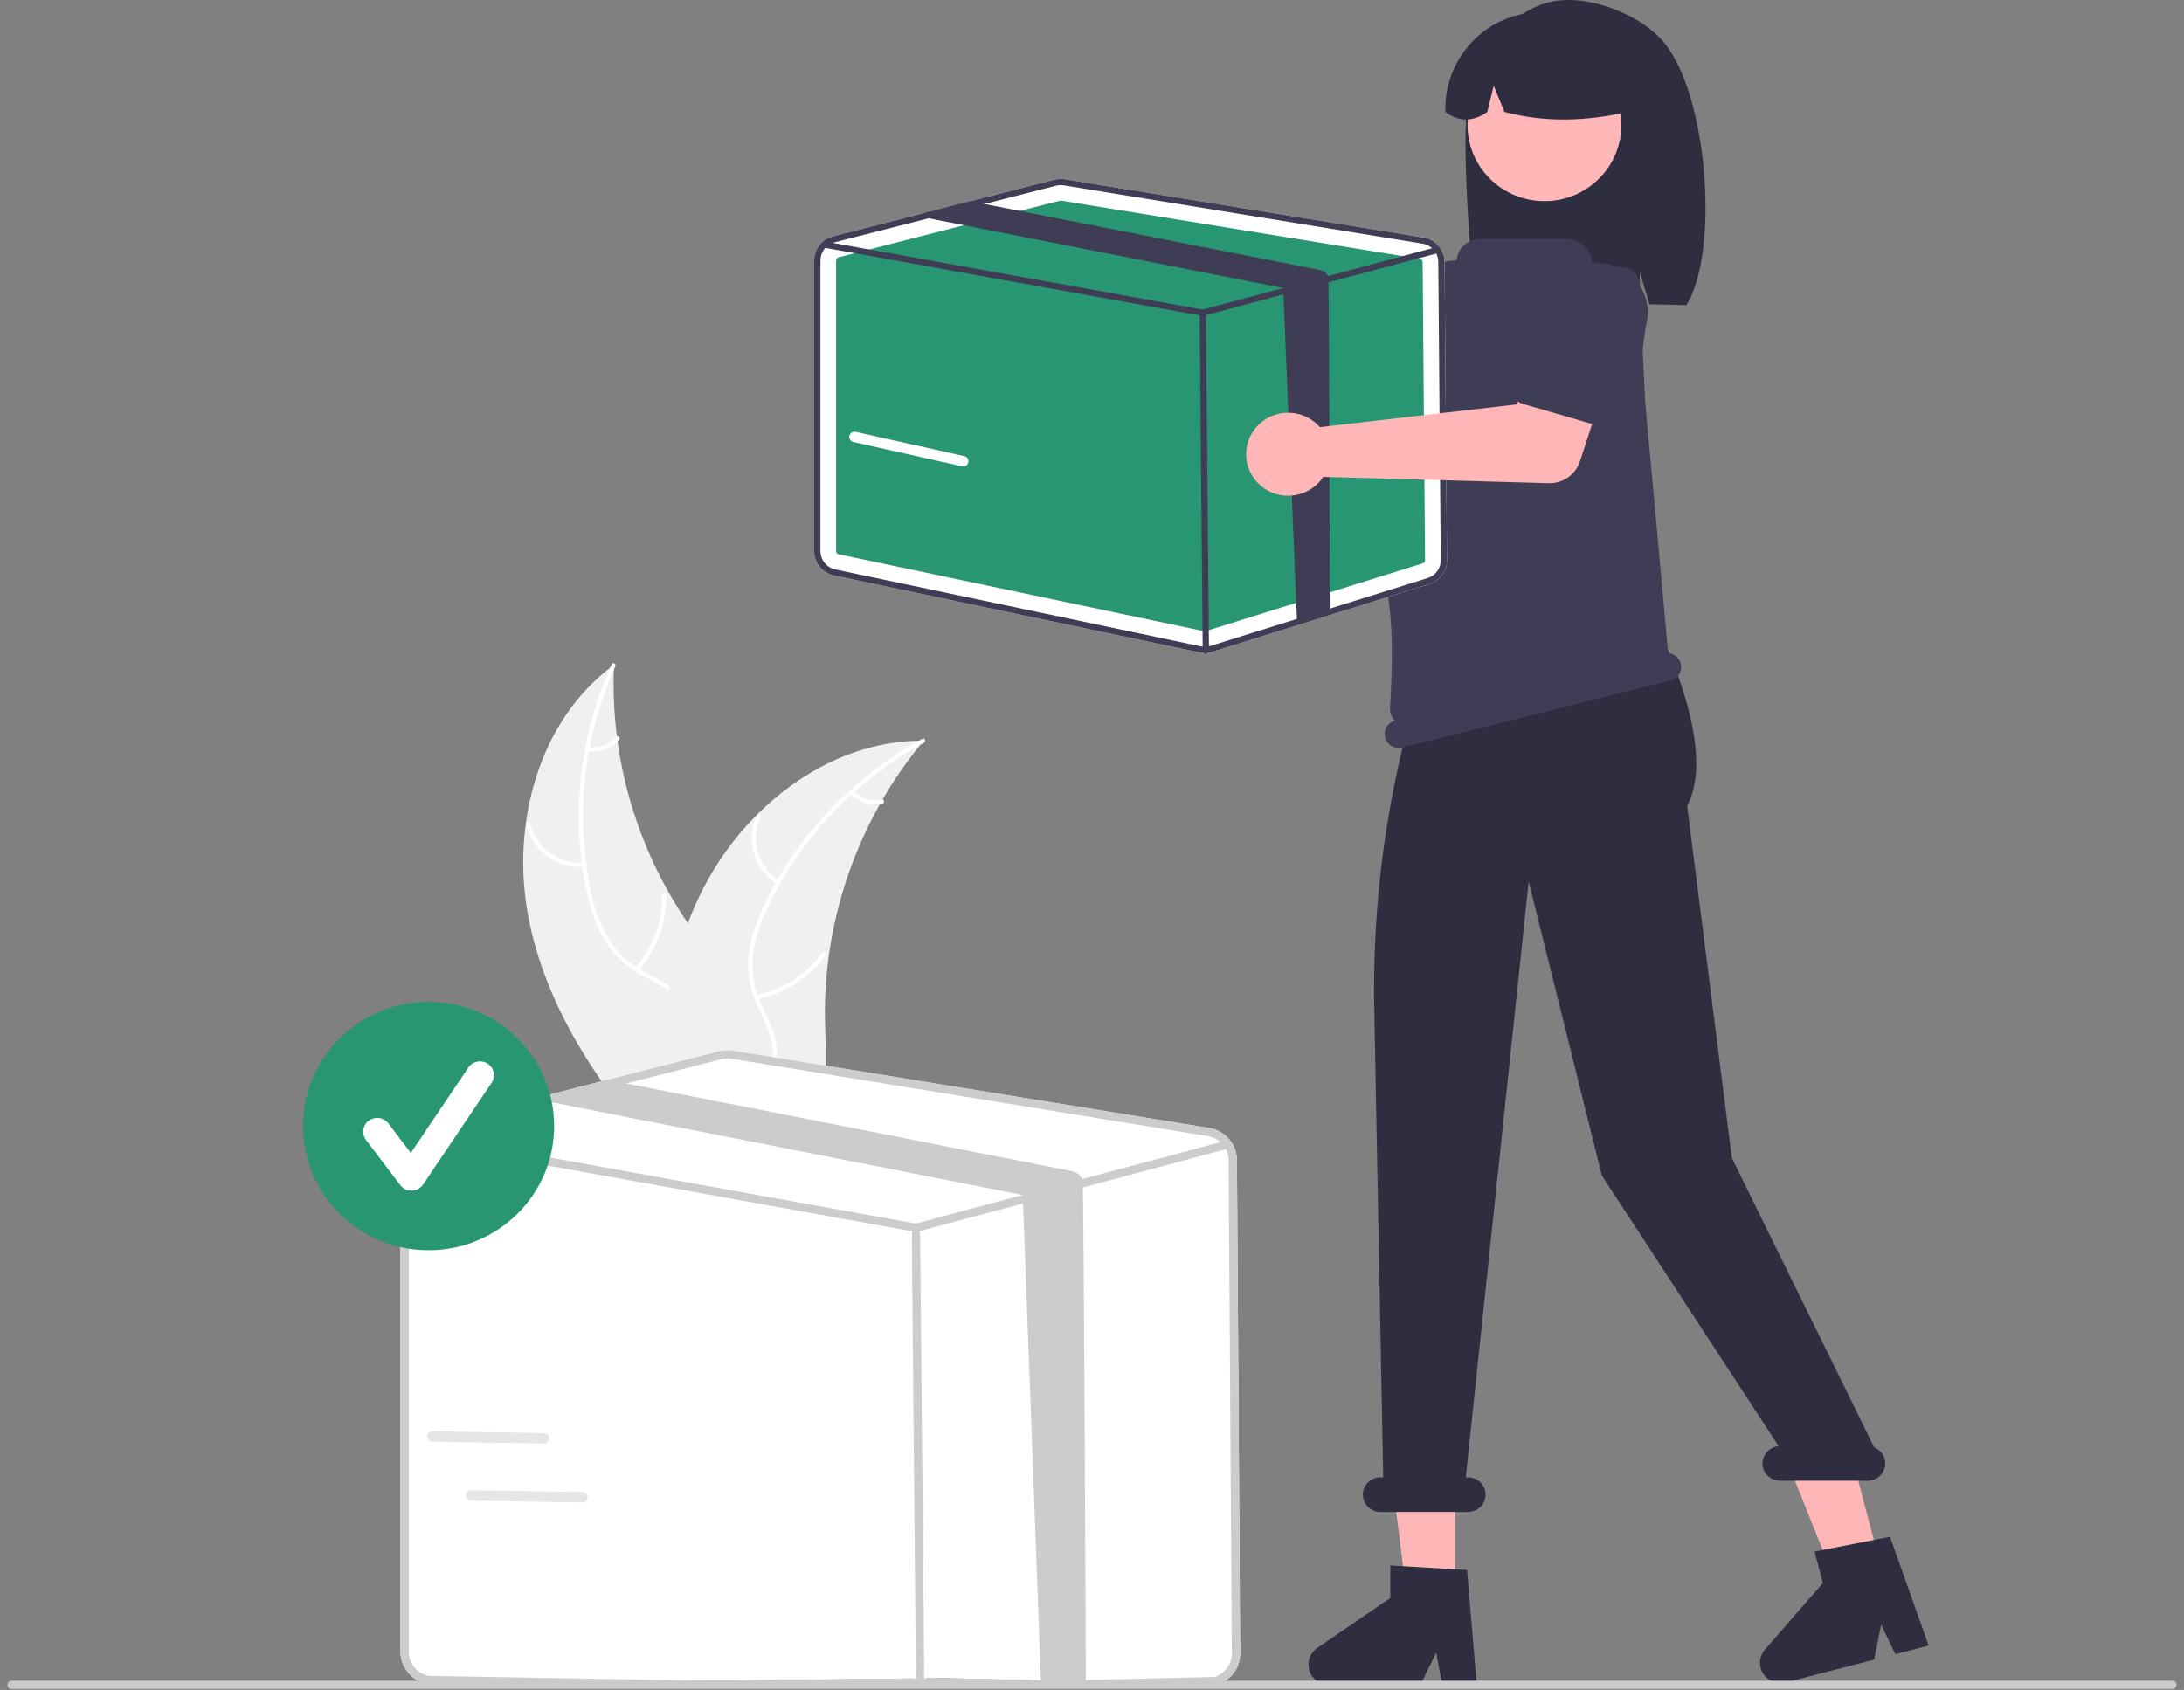 <svg width="146" height="113" viewBox="0 0 146 113" fill="none" xmlns="http://www.w3.org/2000/svg">
<rect x="0" y="0" width="146" height="113" fill="#808080" stroke="none"/>
<g clip-path="url(#clip0_3132_92210)">
<path d="M35.312 61.267C34.155 55.139 35.977 48.168 41.041 44.459C40.754 51.232 42.897 57.887 47.092 63.247C48.718 65.308 50.743 67.433 50.68 70.047C50.641 71.673 49.752 73.188 48.58 74.33C47.409 75.471 45.965 76.294 44.54 77.104L44.318 77.446C40.138 72.781 36.469 67.395 35.312 61.267Z" fill="#F0F0F0"/>
<path d="M41.133 44.553C39.005 49.264 38.432 54.518 39.495 59.569C39.704 60.661 40.086 61.713 40.626 62.687C41.184 63.619 41.983 64.386 42.941 64.909C43.825 65.414 44.788 65.829 45.532 66.538C45.908 66.907 46.2 67.35 46.391 67.838C46.581 68.326 46.665 68.849 46.637 69.371C46.601 70.675 46.094 71.888 45.557 73.058C44.96 74.356 44.319 75.695 44.358 77.155C44.363 77.332 44.085 77.329 44.081 77.153C44.013 74.613 45.869 72.573 46.283 70.136C46.476 68.998 46.323 67.797 45.515 66.915C44.809 66.144 43.816 65.715 42.917 65.211C41.974 64.715 41.169 63.998 40.571 63.122C39.982 62.179 39.56 61.143 39.323 60.059C38.748 57.628 38.564 55.123 38.777 52.635C39.004 49.795 39.72 47.013 40.894 44.412C40.967 44.251 41.205 44.393 41.133 44.553L41.133 44.553Z" fill="white"/>
<path d="M39.056 57.963C38.175 58.024 37.301 57.774 36.589 57.256C35.878 56.739 35.375 55.988 35.172 55.138C35.131 54.966 35.4 54.895 35.44 55.068C35.629 55.859 36.096 56.559 36.76 57.039C37.423 57.52 38.239 57.75 39.059 57.688C39.237 57.675 39.233 57.95 39.056 57.963Z" fill="white"/>
<path d="M42.459 64.711C43.655 63.373 44.297 61.638 44.258 59.853C44.254 59.676 44.531 59.679 44.535 59.856C44.573 61.714 43.901 63.517 42.654 64.907C42.535 65.039 42.341 64.842 42.459 64.711V64.711Z" fill="white"/>
<path d="M39.329 49.965C39.675 50.012 40.027 49.972 40.354 49.851C40.68 49.73 40.971 49.53 41.201 49.27C41.318 49.136 41.512 49.333 41.395 49.466C41.14 49.752 40.819 49.972 40.458 50.107C40.097 50.242 39.709 50.288 39.326 50.24C39.29 50.238 39.255 50.223 39.23 50.197C39.204 50.172 39.19 50.137 39.189 50.101C39.189 50.065 39.204 50.03 39.231 50.005C39.257 49.979 39.292 49.965 39.329 49.965H39.329Z" fill="white"/>
<path d="M61.749 49.528C61.678 49.613 61.608 49.699 61.537 49.787C60.592 50.942 59.742 52.172 58.998 53.464C58.938 53.563 58.88 53.664 58.824 53.764C57.063 56.895 55.906 60.322 55.41 63.872C55.214 65.284 55.127 66.709 55.15 68.135C55.181 70.103 55.373 72.235 54.763 74.046C54.702 74.236 54.629 74.421 54.544 74.602L44.756 77.687C44.73 77.683 44.705 77.681 44.679 77.677L44.294 77.818C44.288 77.745 44.283 77.669 44.276 77.595C44.272 77.552 44.271 77.509 44.267 77.467C44.265 77.438 44.263 77.409 44.26 77.384C44.259 77.374 44.259 77.365 44.259 77.357C44.255 77.332 44.255 77.307 44.252 77.284C44.223 76.857 44.196 76.43 44.174 76.002C44.173 75.999 44.173 75.999 44.175 75.997C44.007 72.733 44.113 69.426 44.722 66.24C44.741 66.144 44.758 66.046 44.781 65.949C45.064 64.515 45.465 63.106 45.98 61.736C46.265 60.987 46.587 60.252 46.947 59.535C47.879 57.685 49.1 55.991 50.565 54.516C53.485 51.575 57.323 49.592 61.435 49.529C61.54 49.528 61.643 49.527 61.749 49.528Z" fill="#F0F0F0"/>
<path d="M61.767 49.657C57.201 52.151 53.546 56.005 51.321 60.671C50.823 61.667 50.488 62.735 50.327 63.834C50.205 64.91 50.376 65.999 50.823 66.987C51.222 67.917 51.738 68.823 51.901 69.832C51.976 70.35 51.94 70.878 51.795 71.381C51.65 71.884 51.399 72.351 51.059 72.752C50.237 73.772 49.094 74.438 47.953 75.052C46.686 75.733 45.359 76.421 44.502 77.61C44.398 77.754 44.178 77.586 44.282 77.442C45.774 75.374 48.497 74.851 50.31 73.151C51.157 72.358 51.766 71.308 51.658 70.123C51.562 69.086 51.031 68.152 50.62 67.214C50.169 66.256 49.963 65.204 50.018 64.149C50.122 63.045 50.415 61.967 50.885 60.96C51.906 58.677 53.284 56.567 54.967 54.707C56.877 52.574 59.141 50.78 61.662 49.402C61.818 49.317 61.922 49.572 61.767 49.657Z" fill="white"/>
<path d="M51.948 59.127C51.207 58.651 50.662 57.931 50.408 57.094C50.155 56.257 50.211 55.358 50.566 54.558C50.638 54.397 50.895 54.5 50.823 54.662C50.491 55.406 50.439 56.244 50.677 57.023C50.914 57.801 51.425 58.471 52.117 58.91C52.268 59.005 52.097 59.222 51.948 59.127H51.948Z" fill="white"/>
<path d="M50.559 66.543C52.328 66.187 53.896 65.184 54.951 63.735C55.056 63.591 55.275 63.759 55.171 63.903C54.07 65.409 52.436 66.449 50.595 66.815C50.419 66.85 50.384 66.577 50.559 66.543V66.543Z" fill="white"/>
<path d="M57.033 52.904C57.281 53.147 57.586 53.326 57.921 53.424C58.255 53.521 58.609 53.535 58.951 53.464C59.126 53.427 59.16 53.7 58.987 53.737C58.609 53.813 58.218 53.797 57.848 53.69C57.478 53.583 57.14 53.388 56.864 53.122C56.835 53.099 56.817 53.066 56.812 53.031C56.808 52.995 56.817 52.959 56.838 52.929C56.861 52.901 56.894 52.882 56.931 52.877C56.967 52.872 57.004 52.882 57.033 52.904V52.904Z" fill="white"/>
<path d="M77.124 16.019C77.156 16.161 77.178 16.306 77.188 16.452L88.663 23.002L91.453 21.413L94.427 25.265L89.765 28.552C89.388 28.818 88.935 28.955 88.472 28.944C88.01 28.933 87.564 28.774 87.201 28.491L75.367 19.254C74.833 19.45 74.251 19.48 73.7 19.34C73.148 19.201 72.652 18.899 72.278 18.474C71.904 18.049 71.67 17.521 71.607 16.961C71.543 16.401 71.654 15.836 71.923 15.339C72.193 14.843 72.609 14.44 73.115 14.183C73.622 13.926 74.196 13.828 74.761 13.902C75.325 13.976 75.854 14.218 76.276 14.596C76.698 14.974 76.994 15.47 77.124 16.019V16.019Z" fill="#FFB6B6"/>
<path d="M88.823 22.279C88.859 22.112 88.932 21.955 89.035 21.818C89.139 21.681 89.271 21.568 89.422 21.486L94.721 18.63C95.426 18.103 96.314 17.875 97.19 17.995C98.065 18.114 98.857 18.573 99.391 19.27C99.926 19.966 100.159 20.844 100.04 21.711C99.921 22.578 99.46 23.362 98.757 23.892L94.511 28.16C94.389 28.282 94.243 28.377 94.082 28.438C93.92 28.498 93.747 28.524 93.575 28.513C93.403 28.502 93.235 28.454 93.083 28.373C92.931 28.291 92.798 28.179 92.694 28.042L89.038 23.247C88.934 23.11 88.861 22.953 88.824 22.786C88.787 22.619 88.786 22.446 88.823 22.279Z" fill="#3F3D56"/>
<path d="M98.288 5.675C99.051 3.272 100.784 1.067 103.181 0.255C105.579 -0.558 109.09 0.68 110.892 2.457C114.189 5.708 114.993 16.876 112.728 20.405C112.278 20.381 110.723 20.364 110.267 20.347L109.622 18.22V20.326C106.063 20.217 102.357 20.285 98.65 20.356C98.318 17.857 97.526 8.079 98.288 5.675Z" fill="#2F2E41"/>
<path d="M97.268 106.565H94.022L92.478 94.176L97.269 94.177L97.268 106.565Z" fill="#FFB6B6"/>
<path d="M125.687 104.568L122.545 105.378L117.892 93.775L122.529 92.58L125.687 104.568Z" fill="#FFB6B6"/>
<path d="M107.797 30.476L108.532 32.368L108.385 34.261L93.989 39.194L94.703 30.913L96.322 29.02L107.797 30.476Z" fill="#FFB6B6"/>
<path d="M103.245 13.449C106.084 13.449 108.386 11.171 108.386 8.362C108.386 5.552 106.084 3.275 103.245 3.275C100.405 3.275 98.103 5.552 98.103 8.362C98.103 11.171 100.405 13.449 103.245 13.449Z" fill="#FFB7B7"/>
<path d="M99.712 1.738C100.7 1.142 101.831 0.819 102.988 0.804C104.145 0.789 105.285 1.082 106.289 1.652C107.292 2.222 108.122 3.048 108.693 4.044C109.263 5.04 109.552 6.169 109.531 7.314C106.728 8.023 103.741 8.319 100.576 7.485L99.852 5.733L99.426 7.486C98.457 8.16 97.523 8.159 96.622 7.482C96.584 6.341 96.849 5.21 97.391 4.202C97.933 3.193 98.734 2.344 99.712 1.738Z" fill="#2F2E41"/>
<path d="M98.72 112.663H96.417L96.006 110.512L94.953 112.663H88.843C88.55 112.663 88.265 112.571 88.029 112.399C87.793 112.227 87.619 111.986 87.532 111.709C87.445 111.432 87.449 111.135 87.545 110.862C87.64 110.588 87.822 110.351 88.062 110.187L92.942 106.853V104.677L98.073 104.981L98.72 112.663Z" fill="#2F2E41"/>
<path d="M128.931 110.033L126.702 110.608L125.756 108.629L125.285 110.974L119.373 112.498C119.09 112.571 118.79 112.553 118.518 112.446C118.246 112.338 118.016 112.148 117.861 111.902C117.706 111.656 117.635 111.368 117.657 111.079C117.68 110.79 117.795 110.516 117.987 110.296L121.858 105.853L121.303 103.748L126.346 102.76L128.931 110.033Z" fill="#2F2E41"/>
<path d="M125.288 96.777L115.773 77.427L112.785 53.876C114.845 50.092 111.02 42.392 111.02 42.392V39.159L96.203 41.924V41.924C93.172 50.102 91.703 58.766 91.869 67.474L92.466 98.78H92.278C91.968 98.78 91.67 98.902 91.45 99.12C91.23 99.337 91.107 99.632 91.107 99.94C91.107 100.247 91.23 100.542 91.45 100.759C91.67 100.977 91.968 101.099 92.278 101.099H98.138C98.449 101.099 98.747 100.977 98.966 100.759C99.186 100.542 99.31 100.247 99.31 99.94C99.31 99.632 99.186 99.337 98.966 99.12C98.747 98.902 98.449 98.78 98.138 98.78H97.987L102.193 58.954L107.084 78.607L118.903 96.703C118.602 96.726 118.321 96.864 118.12 97.088C117.919 97.311 117.814 97.603 117.826 97.902C117.838 98.201 117.967 98.484 118.185 98.691C118.404 98.898 118.695 99.013 118.997 99.012H124.856C125.129 99.012 125.393 98.919 125.603 98.747C125.813 98.575 125.956 98.336 126.007 98.072C126.058 97.807 126.015 97.532 125.883 97.296C125.752 97.06 125.542 96.876 125.288 96.777H125.288Z" fill="#2F2E41"/>
<path d="M112.359 44.374H112.359C112.311 44.184 112.203 44.015 112.051 43.891C111.899 43.766 111.711 43.692 111.515 43.679C111.319 41.47 110.029 27.302 109.98 26.886L109.978 26.869L109.604 18.971C109.591 18.685 109.471 18.413 109.267 18.208C109.064 18.003 108.792 17.879 108.502 17.861L106.528 17.733C106.501 17.732 106.476 17.721 106.457 17.702C106.438 17.682 106.427 17.657 106.427 17.63C106.427 17.414 106.385 17.201 106.301 17.001C106.218 16.802 106.095 16.621 105.941 16.469C105.787 16.316 105.604 16.195 105.403 16.113C105.202 16.03 104.986 15.988 104.768 15.988H98.925C98.546 15.988 98.181 16.125 97.897 16.372C97.613 16.62 97.431 16.962 97.383 17.334C97.381 17.359 97.369 17.383 97.349 17.4C97.33 17.417 97.305 17.426 97.278 17.425L97.278 17.425C96.614 17.412 95.967 17.634 95.455 18.052C94.942 18.47 94.598 19.056 94.485 19.703C93.686 24.302 92.085 34.738 92.877 40.541C93.153 42.56 93.027 45.598 92.923 47.288C92.913 47.452 92.935 47.615 92.989 47.77C93.042 47.925 93.126 48.068 93.236 48.19C93.003 48.257 92.805 48.41 92.684 48.618C92.563 48.826 92.529 49.072 92.588 49.305H92.588C92.648 49.543 92.803 49.748 93.016 49.874C93.23 50.001 93.485 50.038 93.726 49.977L111.68 45.5C111.921 45.44 112.128 45.287 112.255 45.076C112.383 44.865 112.42 44.612 112.359 44.374Z" fill="#3F3D56"/>
<path d="M82.687 77.575C82.683 77.056 82.495 76.555 82.154 76.162C81.813 75.768 81.342 75.506 80.825 75.423L48.993 70.251C48.688 70.201 48.376 70.215 48.076 70.291L40.616 72.2L36.336 73.296L28.437 75.316C27.96 75.439 27.538 75.714 27.237 76.1C26.935 76.485 26.772 76.959 26.771 77.446V110.446C26.774 110.949 26.95 111.436 27.27 111.827C27.59 112.218 28.035 112.49 28.532 112.596L60.954 112.233C61.106 112.265 61.261 112.281 61.417 112.281C61.644 112.281 61.87 112.247 62.086 112.18L81.349 112.654C81.803 112.514 82.2 112.232 82.48 111.851C82.76 111.47 82.909 111.01 82.903 110.539L82.687 77.575Z" fill="white"/>
<path d="M82.687 77.575C82.683 77.056 82.495 76.555 82.154 76.162C81.813 75.768 81.342 75.506 80.825 75.423L48.993 70.251C48.688 70.201 48.376 70.215 48.076 70.291L40.616 72.2L36.336 73.296L28.437 75.316C27.96 75.439 27.538 75.714 27.237 76.1C26.935 76.485 26.772 76.959 26.771 77.446V110.446C26.774 110.949 26.95 111.436 27.27 111.827C27.59 112.218 28.035 112.49 28.532 112.596L60.954 112.233C61.106 112.265 61.261 112.281 61.417 112.281C61.644 112.281 61.87 112.247 62.086 112.18L81.349 112.654C81.803 112.514 82.2 112.232 82.48 111.851C82.76 111.47 82.909 111.01 82.903 110.539L82.687 77.575ZM81.182 112.13L61.919 112.583C61.645 112.668 61.352 112.682 61.071 112.623L28.647 112.059C28.274 111.979 27.94 111.775 27.701 111.482C27.461 111.189 27.329 110.823 27.327 110.446V77.446C27.328 77.109 27.433 76.779 27.628 76.502C27.823 76.225 28.1 76.014 28.421 75.897C28.471 75.879 28.523 75.863 28.576 75.85L36.933 73.712L41.874 72.447L48.215 70.825C48.351 70.789 48.491 70.771 48.632 70.772C48.723 70.772 48.813 70.779 48.903 70.794L80.734 75.965C80.99 76.007 81.233 76.107 81.443 76.257C81.653 76.408 81.825 76.605 81.945 76.832C82.066 77.063 82.129 77.319 82.131 77.578L82.348 110.542C82.352 110.896 82.24 111.241 82.031 111.527C81.82 111.813 81.523 112.024 81.182 112.13Z" fill="#CCCCCC"/>
<path d="M81.945 76.832C81.924 76.846 81.9 76.857 81.875 76.864L72.512 79.368L69.598 80.147L61.308 82.363C61.284 82.369 61.26 82.372 61.236 82.372C61.219 82.372 61.202 82.371 61.186 82.369L27.759 76.339L27.648 76.319C27.576 76.306 27.512 76.264 27.47 76.204C27.428 76.144 27.412 76.07 27.425 75.999C27.438 75.927 27.48 75.863 27.54 75.822C27.601 75.78 27.675 75.764 27.748 75.776L28.421 75.897L61.224 81.815L68.369 79.905L72.366 78.836L81.584 76.37L81.731 76.332C81.794 76.315 81.861 76.321 81.92 76.349C81.98 76.376 82.027 76.424 82.055 76.482C82.062 76.496 82.068 76.511 82.072 76.526C82.087 76.584 82.083 76.645 82.06 76.7C82.037 76.755 81.997 76.802 81.945 76.832Z" fill="#CCCCCC"/>
<path d="M61.514 112.345C61.361 112.345 61.237 112.224 61.236 113L60.958 83.027C60.956 81.948 61.08 81.824 61.233 81.822H61.236C61.388 81.822 61.512 81.944 61.514 83.022L61.792 112.995C61.793 112.219 61.67 112.343 61.516 112.345H61.514Z" fill="#CCCCCC"/>
<path d="M72.591 112.693L69.598 112.724L68.369 79.905L37.024 73.734C36.993 73.729 36.963 73.722 36.933 73.712C36.692 73.644 36.482 73.498 36.336 73.296L40.616 72.2L41.874 72.447L71.617 78.301C71.774 78.331 71.922 78.395 72.051 78.487C72.18 78.58 72.288 78.699 72.366 78.836C72.459 78.996 72.589 112.502 72.591 112.693Z" fill="#CCCCCC"/>
<path d="M96.568 17.505C96.566 17.114 96.423 16.736 96.166 16.439C95.909 16.143 95.555 15.945 95.165 15.883L71.175 11.985C70.945 11.947 70.71 11.958 70.484 12.015L64.862 13.454L61.636 14.28L55.683 15.802C55.324 15.895 55.005 16.102 54.778 16.393C54.551 16.684 54.428 17.041 54.428 17.408V36.861C54.429 37.24 54.562 37.607 54.803 37.902C55.044 38.196 55.38 38.401 55.754 38.481L80.189 43.625C80.304 43.649 80.421 43.661 80.538 43.661C80.709 43.661 80.879 43.636 81.042 43.585L95.56 39.049C95.903 38.943 96.201 38.731 96.413 38.444C96.624 38.157 96.736 37.81 96.731 37.455L96.568 17.505Z" fill="white"/>
<path d="M70.903 13.414C70.886 13.414 70.869 13.416 70.852 13.42L56.051 17.207C56.006 17.219 55.966 17.245 55.938 17.281C55.909 17.317 55.894 17.362 55.894 17.407V36.86C55.894 36.907 55.91 36.953 55.941 36.99C55.971 37.027 56.013 37.053 56.059 37.062L80.495 42.206C80.53 42.214 80.567 42.212 80.601 42.201L95.119 37.665C95.162 37.652 95.199 37.626 95.225 37.59C95.252 37.554 95.266 37.511 95.265 37.466L95.102 17.516C95.102 17.467 95.084 17.42 95.052 17.383C95.02 17.346 94.976 17.321 94.927 17.314L70.937 13.416C70.926 13.415 70.915 13.414 70.903 13.414Z" fill="#289672"/>
<path d="M96.568 17.505C96.566 17.114 96.423 16.736 96.166 16.439C95.909 16.143 95.555 15.945 95.165 15.883L71.175 11.985C70.945 11.947 70.71 11.958 70.484 12.015L64.862 13.454L61.636 14.28L55.683 15.802C55.324 15.895 55.005 16.102 54.778 16.393C54.551 16.684 54.428 17.041 54.428 17.408V36.861C54.429 37.24 54.562 37.607 54.803 37.902C55.044 38.196 55.38 38.401 55.754 38.481L80.189 43.625C80.304 43.649 80.421 43.661 80.538 43.661C80.709 43.661 80.879 43.636 81.042 43.585L95.56 39.049C95.903 38.943 96.201 38.731 96.413 38.444C96.624 38.157 96.736 37.81 96.731 37.455L96.568 17.505ZM95.434 38.654L80.917 43.19C80.71 43.254 80.49 43.264 80.277 43.22L55.841 38.077C55.56 38.016 55.308 37.862 55.128 37.641C54.947 37.42 54.848 37.145 54.846 36.861V17.408C54.847 17.153 54.926 16.905 55.073 16.696C55.22 16.487 55.429 16.328 55.67 16.24C55.709 16.226 55.748 16.214 55.788 16.204L62.086 14.594L65.81 13.64L70.589 12.418C70.691 12.39 70.797 12.377 70.903 12.377C70.971 12.377 71.039 12.383 71.107 12.394L95.096 16.291C95.289 16.323 95.472 16.398 95.631 16.512C95.789 16.625 95.919 16.773 96.01 16.945C96.1 17.119 96.148 17.312 96.149 17.507L96.313 37.458C96.316 37.724 96.232 37.984 96.074 38.2C95.915 38.415 95.691 38.574 95.434 38.654V38.654Z" fill="#3F3D56"/>
<path d="M96.01 16.945C95.993 16.956 95.975 16.963 95.957 16.968L88.9 18.856L86.704 19.443L80.456 21.113C80.438 21.118 80.42 21.12 80.401 21.12C80.389 21.12 80.376 21.119 80.364 21.117L55.172 16.573L55.088 16.558C55.033 16.548 54.985 16.517 54.953 16.472C54.922 16.426 54.91 16.371 54.92 16.317C54.93 16.262 54.961 16.215 55.007 16.183C55.052 16.152 55.109 16.14 55.163 16.149L55.67 16.24L80.393 20.7L85.778 19.261L88.79 18.455L95.737 16.597L95.847 16.568C95.895 16.555 95.946 16.56 95.99 16.581C96.035 16.601 96.071 16.637 96.092 16.681C96.097 16.692 96.102 16.703 96.105 16.714C96.116 16.758 96.113 16.804 96.096 16.845C96.079 16.887 96.049 16.922 96.01 16.945Z" fill="#3F3D56"/>
<path d="M80.611 43.709C80.556 43.709 80.503 43.688 80.463 43.649C80.424 43.611 80.402 43.558 80.401 43.504L80.192 20.915C80.191 20.86 80.213 20.807 80.252 20.768C80.291 20.728 80.344 20.706 80.4 20.706H80.401C80.457 20.706 80.51 20.727 80.549 20.766C80.588 20.804 80.61 20.856 80.611 20.911L80.82 43.5C80.821 43.555 80.799 43.608 80.76 43.647C80.721 43.686 80.668 43.709 80.613 43.709H80.611Z" fill="#3F3D56"/>
<path d="M88.9 40.961L86.704 41.548L85.778 19.26L62.154 14.61C62.131 14.606 62.108 14.6 62.086 14.593C61.904 14.542 61.746 14.432 61.636 14.28L64.862 13.454L65.81 13.64L88.226 18.052C88.344 18.075 88.455 18.123 88.552 18.192C88.65 18.262 88.731 18.352 88.79 18.455C88.86 18.575 88.899 40.817 88.9 40.961Z" fill="#3F3D56"/>
<path d="M87.916 28.253C88.028 28.348 88.133 28.452 88.229 28.563L101.388 27.043L102.668 24.121L107.377 25.456L105.62 30.846C105.478 31.281 105.197 31.66 104.819 31.924C104.441 32.188 103.987 32.323 103.525 32.31L88.458 31.887C88.148 32.359 87.699 32.726 87.172 32.94C86.646 33.154 86.066 33.204 85.509 33.084C84.953 32.964 84.447 32.679 84.058 32.267C83.669 31.855 83.417 31.336 83.334 30.779C83.25 30.221 83.341 29.652 83.593 29.147C83.844 28.642 84.246 28.224 84.743 27.95C85.24 27.676 85.811 27.558 86.377 27.612C86.944 27.666 87.481 27.89 87.916 28.253Z" fill="#FFB6B6"/>
<path d="M101.08 26.369C101.008 26.213 100.971 26.044 100.972 25.873C100.972 25.702 101.01 25.534 101.082 25.378L103.611 19.958C103.859 19.119 104.434 18.412 105.208 17.991C105.983 17.57 106.895 17.471 107.744 17.714C108.593 17.958 109.31 18.524 109.737 19.29C110.165 20.055 110.268 20.957 110.024 21.798L109.191 27.73C109.167 27.899 109.107 28.061 109.014 28.205C108.921 28.349 108.798 28.472 108.653 28.565C108.508 28.657 108.344 28.718 108.173 28.743C108.002 28.767 107.828 28.755 107.662 28.707L101.836 27.018C101.67 26.97 101.517 26.887 101.386 26.775C101.256 26.663 101.151 26.524 101.08 26.369Z" fill="#3F3D56"/>
<path d="M145.221 112.934H0.779C0.705 112.934 0.634 112.905 0.582 112.853C0.53 112.801 0.501 112.731 0.501 112.658C0.501 112.585 0.53 112.515 0.582 112.463C0.634 112.411 0.705 112.382 0.779 112.382H145.221C145.295 112.382 145.366 112.411 145.418 112.463C145.471 112.515 145.5 112.585 145.5 112.658C145.5 112.731 145.471 112.802 145.418 112.853C145.366 112.905 145.295 112.934 145.221 112.934Z" fill="#CACACA"/>
<path d="M28.651 83.598C33.286 83.598 37.044 79.88 37.044 75.294C37.044 70.708 33.286 66.99 28.651 66.99C24.015 66.99 20.258 70.708 20.258 75.294C20.258 79.88 24.015 83.598 28.651 83.598Z" fill="#289672"/>
<path d="M27.506 79.615C27.361 79.615 27.218 79.582 27.088 79.518C26.959 79.454 26.846 79.361 26.759 79.246L24.469 76.225C24.321 76.029 24.257 75.783 24.292 75.54C24.327 75.298 24.458 75.079 24.656 74.932C24.854 74.785 25.103 74.722 25.348 74.757C25.593 74.791 25.815 74.921 25.963 75.117L27.461 77.093L31.309 71.383C31.377 71.282 31.464 71.195 31.566 71.127C31.668 71.059 31.782 71.012 31.903 70.988C32.023 70.964 32.147 70.963 32.268 70.987C32.388 71.01 32.503 71.057 32.605 71.125C32.707 71.192 32.795 71.279 32.863 71.38C32.932 71.481 32.979 71.594 33.003 71.713C33.027 71.833 33.027 71.955 33.003 72.075C32.978 72.194 32.931 72.307 32.862 72.408L28.283 79.204C28.2 79.327 28.089 79.428 27.958 79.5C27.827 79.572 27.681 79.611 27.532 79.615C27.523 79.615 27.515 79.615 27.506 79.615Z" fill="white"/>
<path d="M64.388 31.188C64.362 31.188 64.336 31.185 64.311 31.179L57.045 29.556C56.954 29.536 56.875 29.481 56.826 29.403C56.776 29.325 56.76 29.23 56.78 29.14C56.801 29.05 56.856 28.972 56.935 28.923C57.014 28.874 57.109 28.857 57.2 28.878L64.466 30.501C64.55 30.52 64.624 30.569 64.674 30.638C64.725 30.708 64.747 30.793 64.737 30.878C64.728 30.963 64.687 31.042 64.623 31.099C64.558 31.156 64.475 31.188 64.388 31.188Z" fill="white"/>
<path d="M36.427 96.516C36.401 96.521 36.375 96.524 36.349 96.523L28.901 96.399C28.808 96.397 28.72 96.359 28.655 96.293C28.59 96.227 28.555 96.138 28.556 96.046C28.558 95.954 28.596 95.866 28.663 95.802C28.73 95.738 28.82 95.702 28.913 95.704L36.361 95.828C36.447 95.829 36.53 95.862 36.593 95.92C36.657 95.978 36.696 96.058 36.705 96.143C36.713 96.228 36.689 96.313 36.638 96.382C36.586 96.451 36.511 96.499 36.427 96.516Z" fill="#E6E6E6"/>
<path d="M39.004 100.458C38.979 100.463 38.953 100.466 38.927 100.465L31.479 100.341C31.386 100.339 31.298 100.301 31.233 100.235C31.168 100.169 31.133 100.08 31.134 99.988C31.136 99.895 31.174 99.808 31.241 99.744C31.308 99.68 31.398 99.644 31.491 99.645L38.938 99.77C39.025 99.771 39.108 99.804 39.171 99.862C39.235 99.92 39.274 99.999 39.282 100.085C39.291 100.17 39.267 100.255 39.215 100.324C39.164 100.393 39.089 100.44 39.004 100.458Z" fill="#E6E6E6"/>
</g>
<defs>
<clipPath id="clip0_3132_92210">
<rect width="145" height="113" fill="white" transform="translate(0.5)"/>
</clipPath>
</defs>
</svg>
